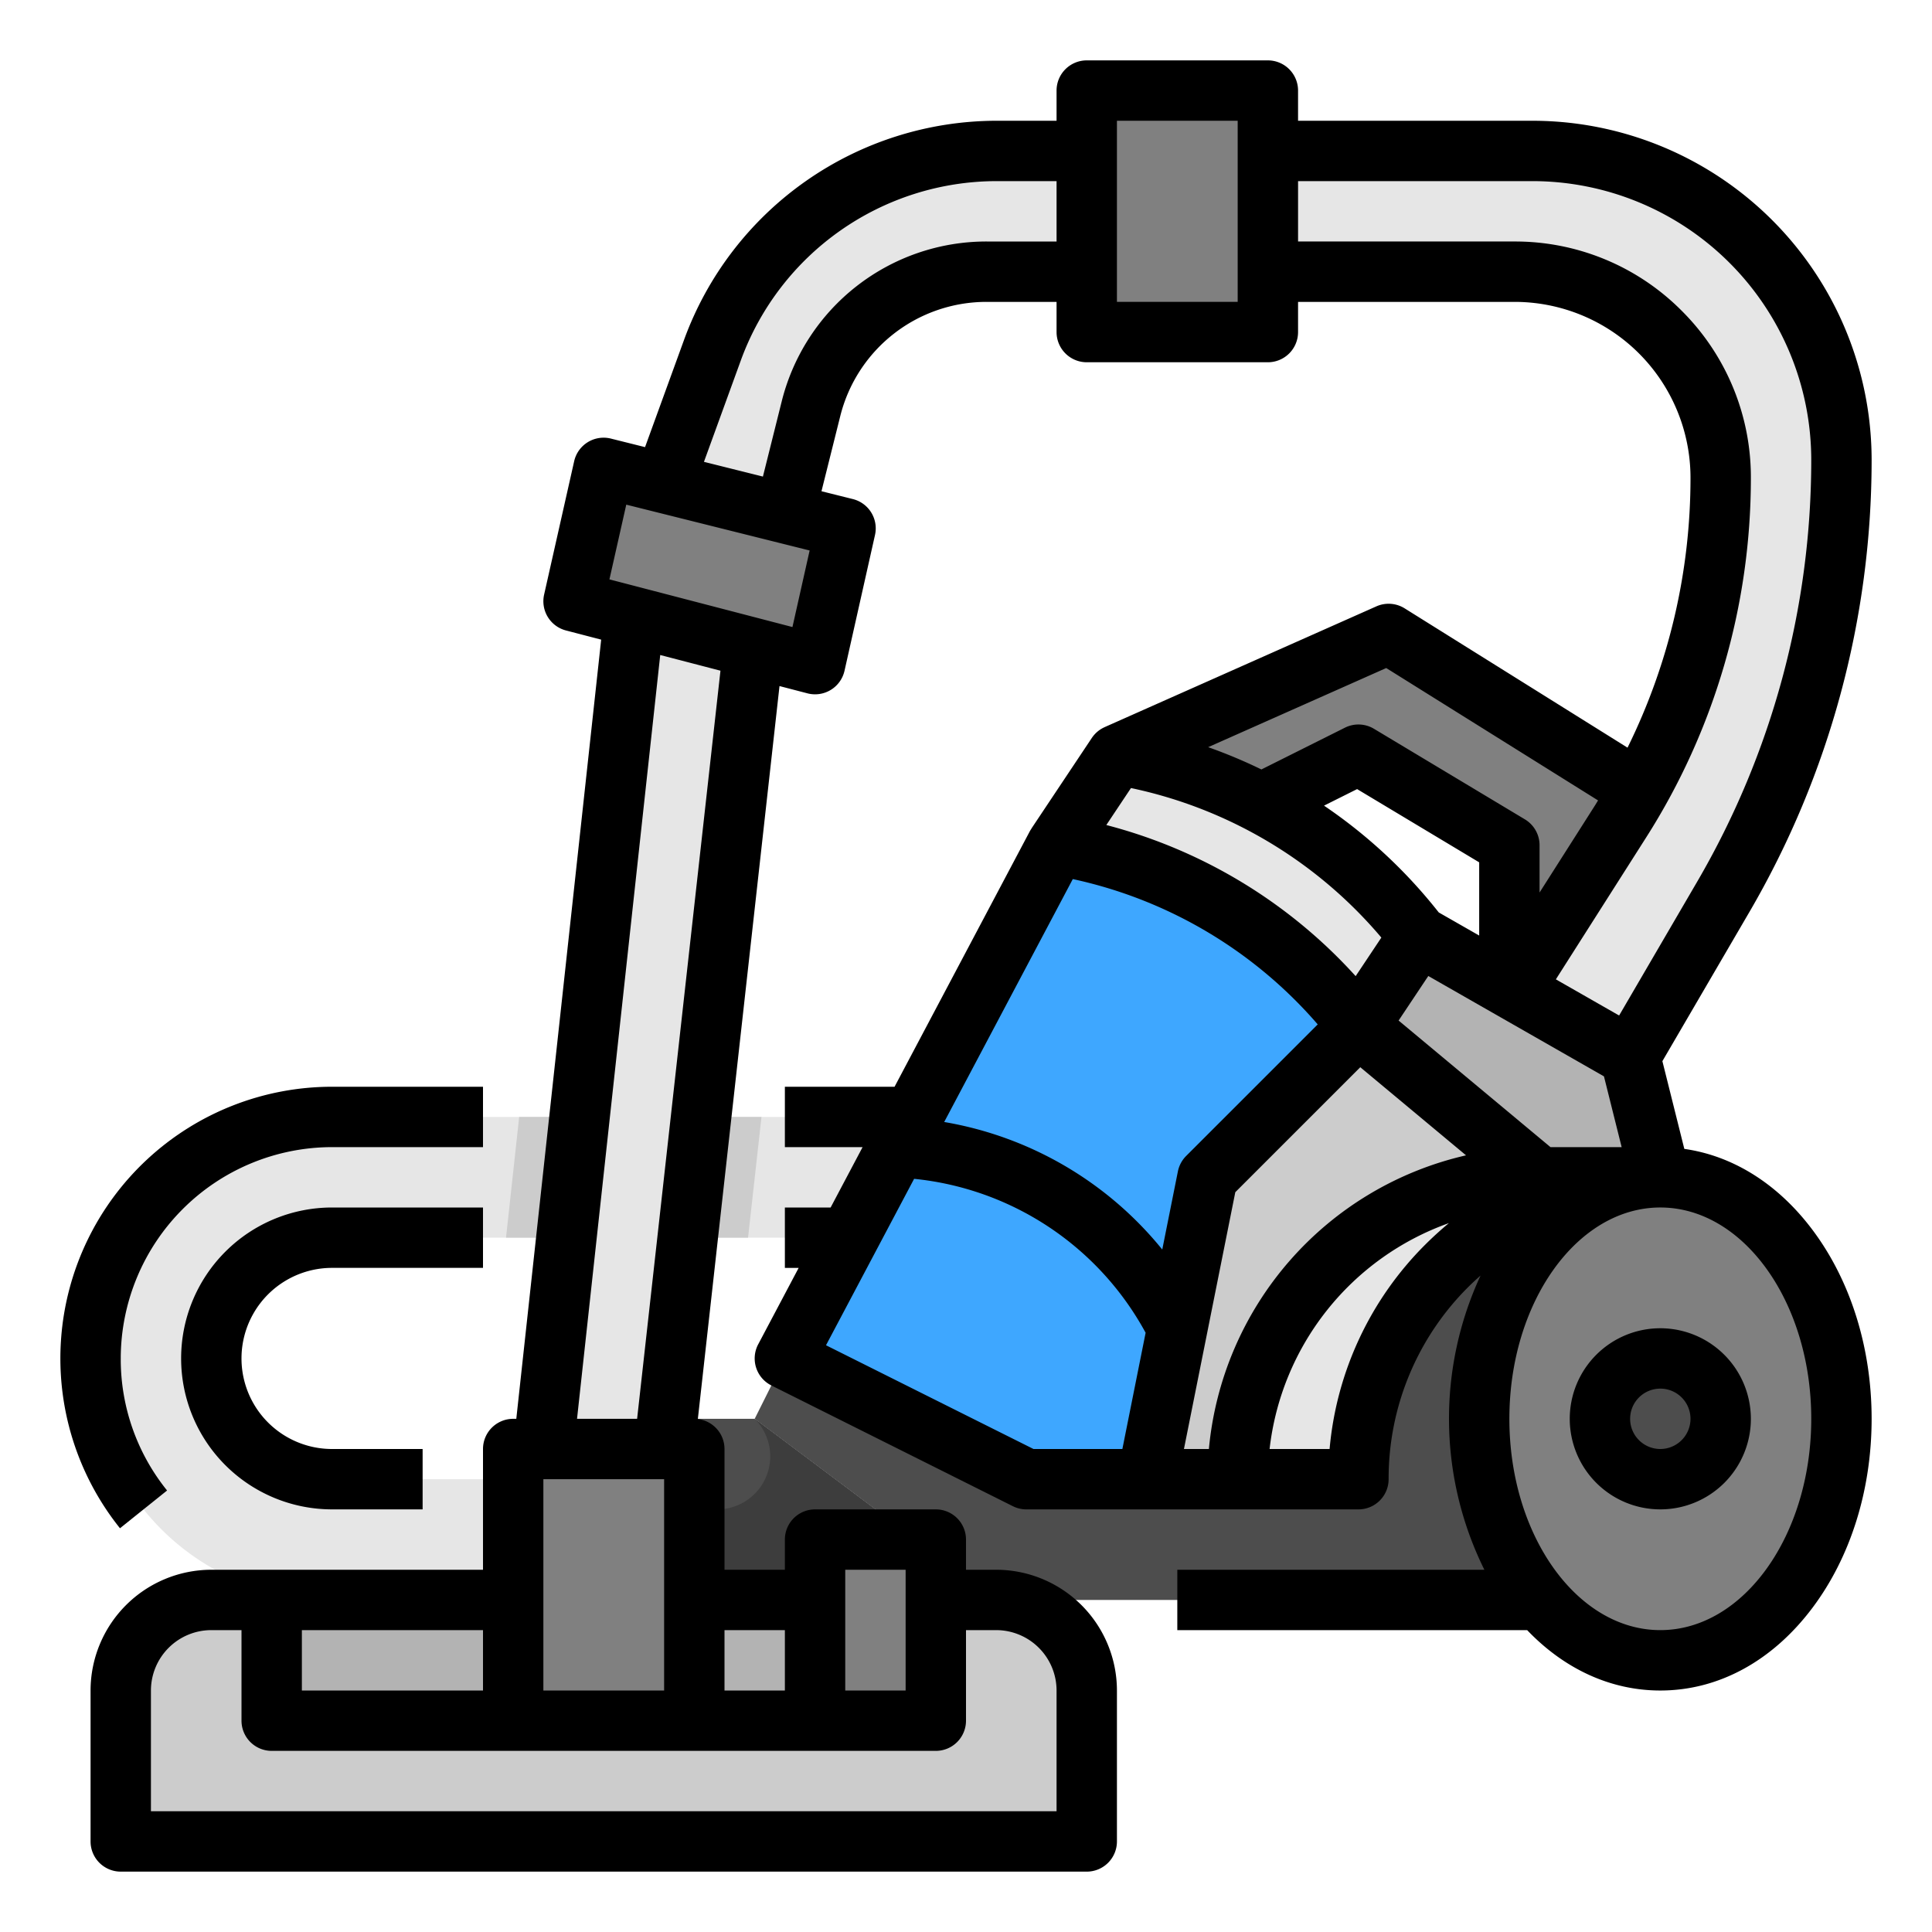 <svg height="512" viewBox="0 0 512 512" width="512" xmlns="http://www.w3.org/2000/svg"><g id="Fill_out_line" data-name="Fill out line"><path d="m328 216 32-16 40 24v40l32 16v-72l-64-40-72 32z" fill="#808080"/><path d="m464 336v88h-200l-48.64-36.48-15.36-11.52 8-16 64 32h88a79.995 79.995 0 0 1 80-80 24.006 24.006 0 0 1 24 24z" fill="#4d4d4d"/><path d="m328 392v-0a80 80 0 0 1 80-80h32a80 80 0 0 0 -80 80v0z" fill="#e6e6e6"/><path d="m304 392 16-80 40-40 48 40h-0a80 80 0 0 0 -80 80v0z" fill="#ccc"/><path d="m360 272-40 40-5.6 28.01-4.96 24.78-5.44 27.21h-32l-64-32 25.41-48 8.32-15.72 38.27-72.28a127.169 127.169 0 0 1 78.4 46z" fill="#3ea7ff"/><path d="m376 248-16 24-1.601-2.001a127.174 127.174 0 0 0 -78.399-45.999l16-24a127.174 127.174 0 0 1 78.399 45.999z" fill="#e6e6e6"/><path d="m376 248 56 32 8 32h-32l-48-40z" fill="#b3b3b3"/><path d="m264 424h-96v-48h32z" fill="#4d4d4d"/><path d="m200 376a14.059 14.059 0 0 1 -9.941 24h-30.059v24h104z" fill="#3d3d3d"/><path d="m152 424h-64a64 64 0 0 1 -64-64v-0a64 64 0 0 1 64-64h153.882l-16.941 32h-136.941a32 32 0 0 0 -32 32 32 32 0 0 0 32 32h64a16 16 0 0 1 16 16 16 16 0 0 1 -16 16z" fill="#e6e6e6"/><path d="m198.239 328h-64.139l3.486-32h64.218z" fill="#ccc"/><ellipse cx="440" cy="376" fill="#808080" rx="48" ry="64"/><circle cx="440" cy="376" fill="#4d4d4d" r="16"/><path d="m429.493 217.654-29.493 46.346 32 16 24.73-42.395a229.551 229.551 0 0 0 31.27-115.664v-0a81.941 81.941 0 0 0 -24-57.941 81.941 81.941 0 0 0 -57.941-24h-70.059v32h65.373a54.627 54.627 0 0 1 38.627 16 54.627 54.627 0 0 1 16 38.627v0a169.548 169.548 0 0 1 -26.507 91.026z" fill="#e6e6e6"/><path d="m288 24h48v64h-48z" fill="#808080"/><path d="m288 72h-26.523a48 48 0 0 0 -46.567 36.358l-6.91 27.642-32-8 12.851-35.339a80 80 0 0 1 75.183-52.661h23.966z" fill="#e6e6e6"/><path d="m159.963 123.991 64.115 16.029-8.078 35.98-64-16.665z" fill="#808080"/><path d="m56 424h208a24 24 0 0 1 24 24v40a0 0 0 0 1 0 0h-256a0 0 0 0 1 0 0v-40a24 24 0 0 1 24-24z" fill="#ccc"/><path d="m72 424h176v32h-176z" fill="#b3b3b3"/><path d="m216 408h32v48h-32z" fill="#808080"/><path d="m136 384h48v72h-48z" fill="#808080"/><path d="m168.018 163.506-24.018 220.494h32l23.647-212.258z" fill="#e6e6e6"/><path d="m446.362 304.465-5.812-23.246 23.09-39.582a237.807 237.807 0 0 0 32.359-119.695 89.94 89.94 0 0 0 -89.941-89.941h-62.059v-8a8 8 0 0 0 -8-8h-48a8 8 0 0 0 -8 8v8h-15.966a88.269 88.269 0 0 0 -82.702 57.926l-10.387 28.565-9.041-2.26a7.999 7.999 0 0 0 -9.745 6.002l-7.963 35.344a8.002 8.002 0 0 0 5.789 9.501l9.333 2.43-22.493 206.493h-.824a8 8 0 0 0 -8 8v32h-72a32.037 32.037 0 0 0 -32 32v40a8 8 0 0 0 8 8h256a8 8 0 0 0 8-8v-40a32.037 32.037 0 0 0 -32-32h-8v-8a8 8 0 0 0 -8-8h-32a8 8 0 0 0 -8 8v8h-16v-32a7.998 7.998 0 0 0 -7.065-7.941l21.641-194.246 7.409 1.929a8.001 8.001 0 0 0 9.821-5.989l8.078-35.98a8 8 0 0 0 -5.865-9.514l-8.318-2.079 4.97-19.881a39.943 39.943 0 0 1 38.807-30.299h18.522v8a8 8 0 0 0 8 8h48a8 8 0 0 0 8-8v-8h57.373a46.629 46.629 0 0 1 46.627 46.628 161.25 161.25 0 0 1 -16.688 71.508l-59.072-36.92a8.003 8.003 0 0 0 -7.489-.526l-71.93 31.969-.007.003-.063.028.002.004a7.99 7.99 0 0 0 -3.409 2.869l-16 24 .019.013a8.013 8.013 0 0 0 -.433.682l-35.864 67.743h-29.066v16h20.595l-8.471 16h-12.125v16h3.654l-10.724 20.257a8.001 8.001 0 0 0 3.492 10.898l64 32a7.999 7.999 0 0 0 3.578.845h88a8 8 0 0 0 8-8 71.565 71.565 0 0 1 21.084-50.911c1.065-1.064 2.167-2.077 3.284-3.066a90.174 90.174 0 0 0 1.009 77.977h-81.377v16h92.715c9.913 10.361 22.208 16 35.285 16 15.4 0 29.728-7.794 40.341-21.945 10.098-13.463 15.659-31.24 15.659-50.055s-5.562-36.592-15.659-50.055c-9.135-12.18-21.024-19.635-33.979-21.48zm-270.362 87.535v56h-32v-56zm-48 56h-48v-16h48zm96-32h16v32h-16zm24 48a8 8 0 0 0 8-8v-24h8a16.018 16.018 0 0 1 16 16v32h-240v-32a16.018 16.018 0 0 1 16-16h8v24a8 8 0 0 0 8 8zm-40-32v16h-16v-16zm-39.159-56h-15.922l22.049-202.417 15.961 4.156zm41.166-209.827-48.501-12.63 4.462-19.805 48.594 12.148zm51.471-102.173a55.919 55.919 0 0 0 -54.328 42.418l-4.97 19.881-15.627-3.906 9.817-26.998a72.219 72.219 0 0 1 67.665-47.395h15.966v16zm66.522 16h-32v-48h32zm-.631 235.944 33.122-33.121 28.025 23.354a88.197 88.197 0 0 0 -68.149 77.823h-6.609zm-34.181-97.304 6.533-9.799a118.984 118.984 0 0 1 66.353 39.627l-6.812 10.219a134.918 134.918 0 0 0 -66.073-40.046zm136.566 85.359h-18.857l-40.253-33.544 7.871-11.806 46.552 26.602zm-37.754-56.071-10.707-6.118-.647-.809a135.18 135.18 0 0 0 -29.767-27.498l8.77-4.385 32.351 19.41zm53.657-165.586a62.22 62.22 0 0 0 -44.284-18.343h-57.373v-16h62.059a73.942 73.942 0 0 1 73.941 73.941 221.782 221.782 0 0 1 -30.18 111.633l-20.735 35.546-16.765-9.58 23.922-37.592a177.263 177.263 0 0 0 27.758-95.321 62.22 62.22 0 0 0 -18.343-44.284zm-78.293 94.694 56.137 35.084c-.256.41-.497.828-.757 1.237l-14.744 23.169v-12.528a8.002 8.002 0 0 0 -3.884-6.86l-40-24a7.999 7.999 0 0 0 -7.693-.295l-22.139 11.069a134.921 134.921 0 0 0 -14.108-5.904zm-83.06 55.93a118.957 118.957 0 0 1 64.905 38.509l-34.867 34.867a8.008 8.008 0 0 0 -2.188 4.088l-4.142 20.71a94.798 94.798 0 0 0 -57.79-33.798zm-65.403 123.54 23.349-44.104a78.8 78.8 0 0 1 61.352 40.793l-6.161 30.805h-23.553zm133.455 27.493h-15.901a72.174 72.174 0 0 1 47.523-59.864q-3.212 2.659-6.208 5.64a87.394 87.394 0 0 0 -25.414 54.225zm87.644 48c-22.056 0-40-25.121-40-56s17.944-56 40-56 40 25.121 40 56-17.944 56-40 56z"/><path d="m440 352a24 24 0 1 0 24 24 24.027 24.027 0 0 0 -24-24zm0 32a8 8 0 1 1 8-8 8.009 8.009 0 0 1 -8 8z"/><path d="m88 336h40v-16h-40a40 40 0 0 0 0 80h24v-16h-24a24 24 0 0 1 0-48z"/><path d="m44.279 394.996a55.386 55.386 0 0 1 -12.279-34.996 56.063 56.063 0 0 1 56-56h40v-16h-40a72.003 72.003 0 0 0 -56.205 117.004z"/></g></svg>
